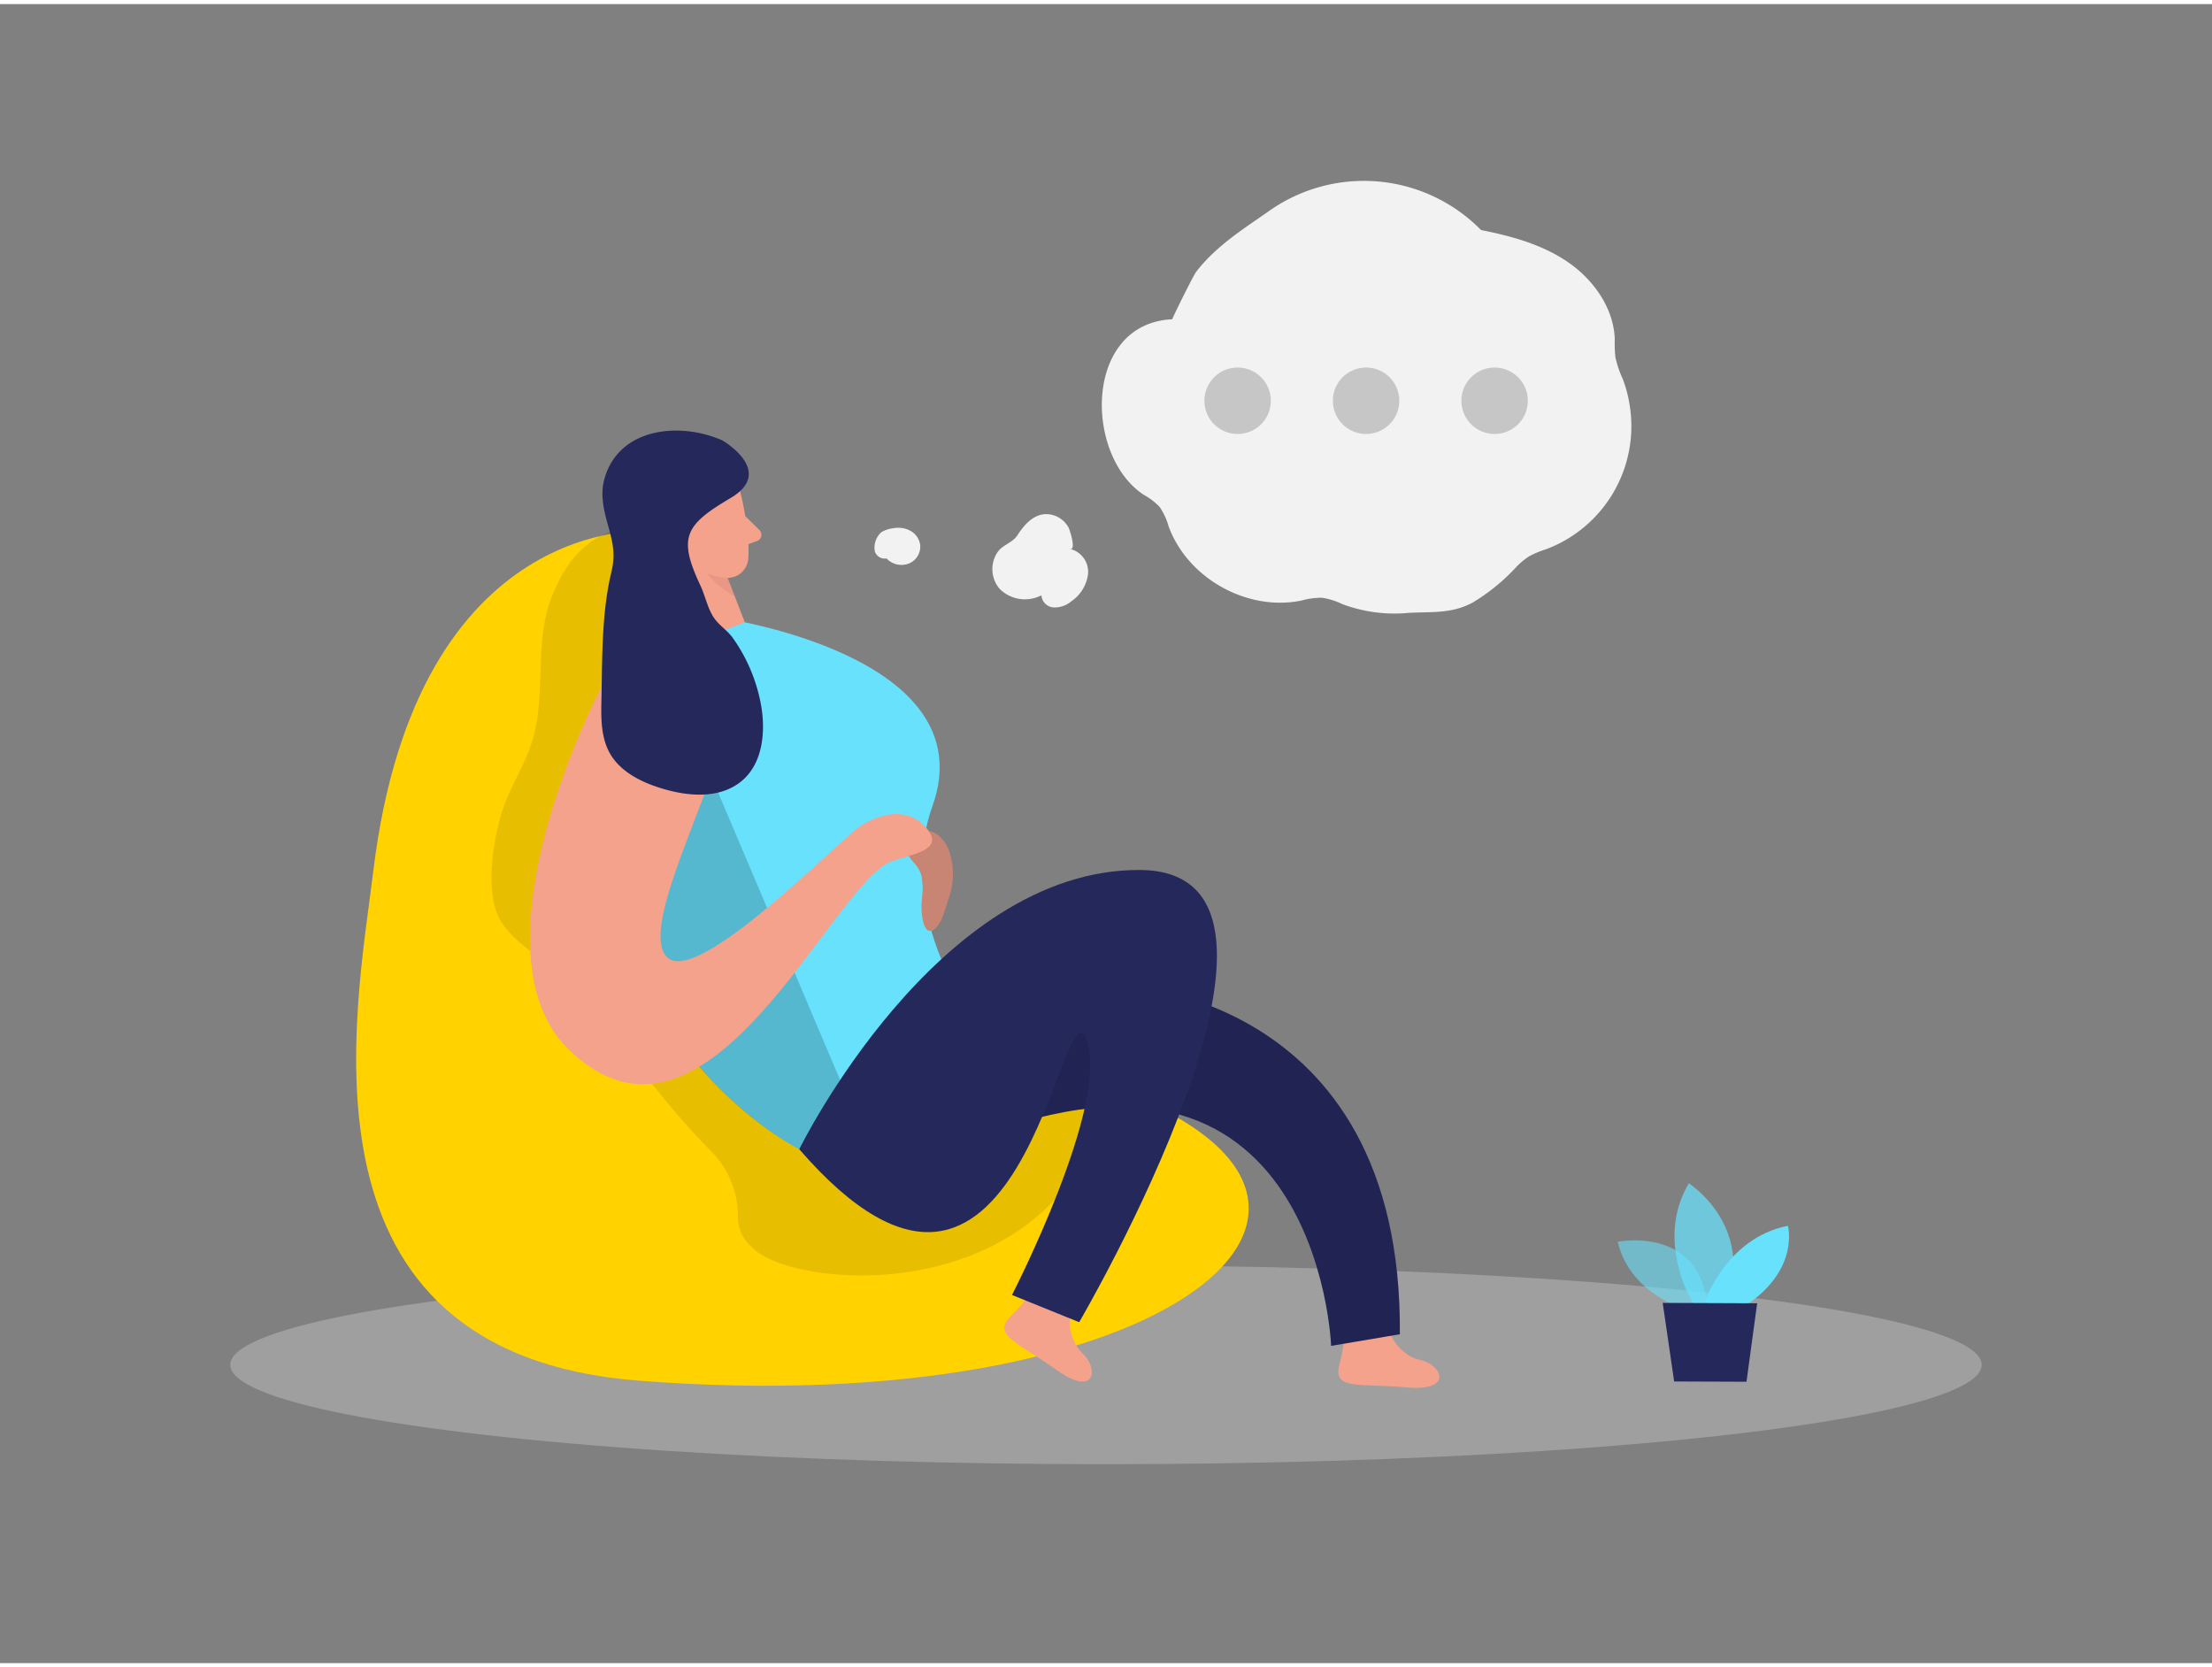 <svg id="Layer_1" data-name="Layer 1" xmlns="http://www.w3.org/2000/svg" viewBox="0 0 400 300" width="406" height="306" class="illustration styles_illustrationTablet__1DWOa"><rect x="0" y="0" width="400" height="300" fill="#808080" stroke="none"/><path d="M294.63,72.14a23.76,23.76,0,0,1-15.06,26.44,17.13,17.13,0,0,0-3.09,1.3,13,13,0,0,0-2.37,2,35.56,35.56,0,0,1-7.79,6.33c-3.79,2.07-7.46,1.65-11.54,1.87a26.92,26.92,0,0,1-12-1.56,13,13,0,0,0-3.74-1.17,13.44,13.44,0,0,0-3.71.51c-9.78,2-20.55-4-24-13.4a12.19,12.19,0,0,0-1.6-3.49,11.51,11.51,0,0,0-2.86-2.21c-10.81-7-11-31,5.12-31.77-.11,0,3.76-7.86,4.33-8.59,3.58-4.66,8.47-7.69,13.19-11a29.7,29.7,0,0,1,38.31,3.46c5.52,1.09,11.09,2.62,15.73,5.81S291.82,55,292,60.59a24.85,24.85,0,0,0,.11,3.23,18.55,18.55,0,0,0,1.32,3.93A23,23,0,0,1,294.63,72.14Z" fill="#f2f2f2"></path><ellipse cx="200" cy="246.06" rx="158.36" ry="17.97" fill="#e6e6e6" opacity="0.3"></ellipse><path d="M117.36,95.26S75.42,92,67.53,156.58c-3.17,26-15.72,87.38,48,92.35,96,7.48,143.19-32.69,84.49-53.34C151.84,178.66,117.36,95.26,117.36,95.26Z" fill="#ffd200"></path><path d="M89.42,151.83c-.71,4.22-.83,8.81.31,12.2,1.75,5.2,8.52,8.3,12.23,12.11,9.51,9.77,16.8,21.5,26.48,31.12a16.85,16.85,0,0,1,5,12.23c0,1.85.75,3.9,3.19,5.9,7.18,5.87,37.31,8.8,54.16-9.26s-5.36-27-5.36-27l-15.4-8.33c-4.56-2.47-9.39-6-14.26-7.74-4.34-1.53-7-1.89-10.08-5.94a65.79,65.79,0,0,1-13.38-37.71c-.29-9.84,1.55-20.24-2.67-29.13-1.29-2.73-3.3-5.33-6.17-6.29a13.89,13.89,0,0,0-5.64-.32c-9.32.85-14.56,4.71-18,13.36S99,125.26,96,134c-1.29,3.84-3.57,7.29-4.91,11.12A41.53,41.53,0,0,0,89.42,151.83Z" opacity="0.09"></path><path d="M251.32,240.33s1.58,4,5.52,4.86,6.08,5.74-2.53,4.95-13.34.56-12.1-4.16.67-5.44.67-5.44Z" fill="#f4a28c"></path><path d="M193.5,237s-.66,4.21,2.28,7,2.31,8-4.7,3-11.77-6.31-8.3-9.74,3.35-4.34,3.35-4.34Z" fill="#f4a28c"></path><path d="M201,177.19s52.65.54,52.14,63.34l-12.43,2.1s-2.38-66.31-70.81-34.72l3.58-26.12Z" fill="#24285b"></path><path d="M201,177.19s52.65.54,52.14,63.34l-12.43,2.1s-2.38-66.31-70.81-34.72l3.58-26.12Z" opacity="0.09"></path><path d="M122.81,110.17l7.72.86s47.8,6.76,38.09,34c-7.16,20.08,8.17,39.32,8.17,39.32l-32.26,22.73s-42.14-20.94-35.84-78.51C108.69,128.56,113.33,112.63,122.81,110.17Z" fill="#68e1fd"></path><path d="M171.5,161.84a13.05,13.05,0,0,0,.11-8.74,6.27,6.27,0,0,0-2-2.83,3.63,3.63,0,0,0-3.34-.59,3.92,3.92,0,0,0-1.41.94,3.08,3.08,0,0,0-.92,1.45c-.27,1.19.56,2.34,1.38,3.25,2.1,2.35,1.5,4.53,1.33,7.47-.07,1.4.22,5.75,2.13,4.63C170.25,166.55,171,163.36,171.5,161.84Z" fill="#f4a28c"></path><path d="M171.5,161.84a13.05,13.05,0,0,0,.11-8.74,6.27,6.27,0,0,0-2-2.83,3.63,3.63,0,0,0-3.34-.59,3.92,3.92,0,0,0-1.41.94,3.08,3.08,0,0,0-.92,1.45c-.27,1.19.56,2.34,1.38,3.25,2.1,2.35,1.5,4.53,1.33,7.47-.07,1.4.22,5.75,2.13,4.63C170.25,166.55,171,163.36,171.5,161.84Z" opacity="0.18"></path><path d="M305,236.14s-10.25-2.8-12.47-12.33c0,0,15.87-3.21,16.32,13.17Z" fill="#68e1fd" opacity="0.58"></path><path d="M306.25,235.12s-7.15-11.31-.86-21.89c0,0,12.07,7.67,6.71,21.92Z" fill="#68e1fd" opacity="0.73"></path><path d="M308.1,235.13s3.78-11.95,15.21-14.21c0,0,2.14,7.76-7.4,14.24Z" fill="#68e1fd"></path><polygon points="300.67 234.86 302.74 249.07 315.82 249.12 317.75 234.93 300.67 234.86" fill="#24285b"></polygon><polygon points="120.68 91.97 122.35 116.39 134.69 111.8 129.15 97.49 120.68 91.97" fill="#f4a28c"></polygon><path d="M130.75,101.16a8.9,8.9,0,0,1-4.84-1.56s1.19,4.31,7,7.52Z" fill="#ce8172" opacity="0.31"></path><path d="M133.82,88s1.89,7.22,1.49,12.31a3.75,3.75,0,0,1-4.07,3.43c-2.56-.24-6-1.3-7.43-5l-3.29-6.06a6.7,6.7,0,0,1,1.7-7.56C125.87,81.37,132.89,83.53,133.82,88Z" fill="#f4a28c"></path><path d="M127.07,95.62s-.54-2.82-2.63-2.24-1.34,4.67,1.62,4.55Z" fill="#f4a28c"></path><path d="M134.78,92.6l2.53,2.49a1.19,1.19,0,0,1-.42,2l-2.73,1Z" fill="#f4a28c"></path><path d="M151.92,194.55l-7.39,12.52s-26.83-13-34.52-48.19,17.67-21.46,17.67-21.46Z" opacity="0.18"></path><path d="M116.9,110.75c-4.46,2-34.35,58.57-14.08,78.27C128,213.55,150.43,158.86,161.29,155c3.92-1.41,9.59-2,6.25-6s-8.53-2.59-12-.34-28.75,28.3-34.62,23.93,7.38-28.56,10.83-42.81S127.4,106.1,116.9,110.75Z" fill="#f4a28c"></path><path d="M144.53,207.07s24.85-50.69,61.62-50.49-11,81.77-11,81.77L183,233.43s18-35,13.43-46.28S184.86,253.62,144.53,207.07Z" fill="#24285b"></path><path d="M130.61,78.89s9.72,5.59,1.47,10.45-9.5,7.11-5.43,15.79c.91,1.93,1.34,4.36,2.62,6.08.92,1.23,2.26,2.07,3.19,3.33a30.21,30.21,0,0,1,5.07,11.73c1,5,.5,11-3.44,14.24s-9.56,2.79-14.36,1.34c-3.72-1.12-7.52-3-9.43-6.34-1.58-2.78-1.62-6.14-1.55-9.34.17-7.56,0-16,1.8-23.43.71-3,.39-4.92-.47-8s-1.63-5.94-.75-9C112,76.53,123,75.53,130.61,78.89Z" fill="#24285b"></path><circle cx="223.8" cy="71.73" r="6.01" opacity="0.18"></circle><circle cx="247.03" cy="71.73" r="6.01" opacity="0.18"></circle><circle cx="270.27" cy="71.73" r="6.01" opacity="0.18"></circle><path d="M180,99.78a5.49,5.49,0,0,0,.8,6,6.48,6.48,0,0,0,7.52,1.13,2.38,2.38,0,0,0,2.24,2.2,4.73,4.73,0,0,0,3.2-1.14,7,7,0,0,0,3-5,4.27,4.27,0,0,0-3.23-4.44c1.14.18-.14-3.6-.31-3.89a4.68,4.68,0,0,0-2.5-2.14c-3.11-1.06-5.24,1.23-6.75,3.57-.7,1.07-2,1.54-3,2.38A4.29,4.29,0,0,0,180,99.78Z" fill="#f2f2f2"></path><path d="M166.39,97.73c-.43-2.39-2.79-3.35-4.92-2.94a5.45,5.45,0,0,0-2.1.71,3.76,3.76,0,0,0-1.18,3.42,1.86,1.86,0,0,0,2.12,1.32,3.7,3.7,0,0,0,3.82,1A3.29,3.29,0,0,0,166.39,97.73Z" fill="#f2f2f2"></path></svg>